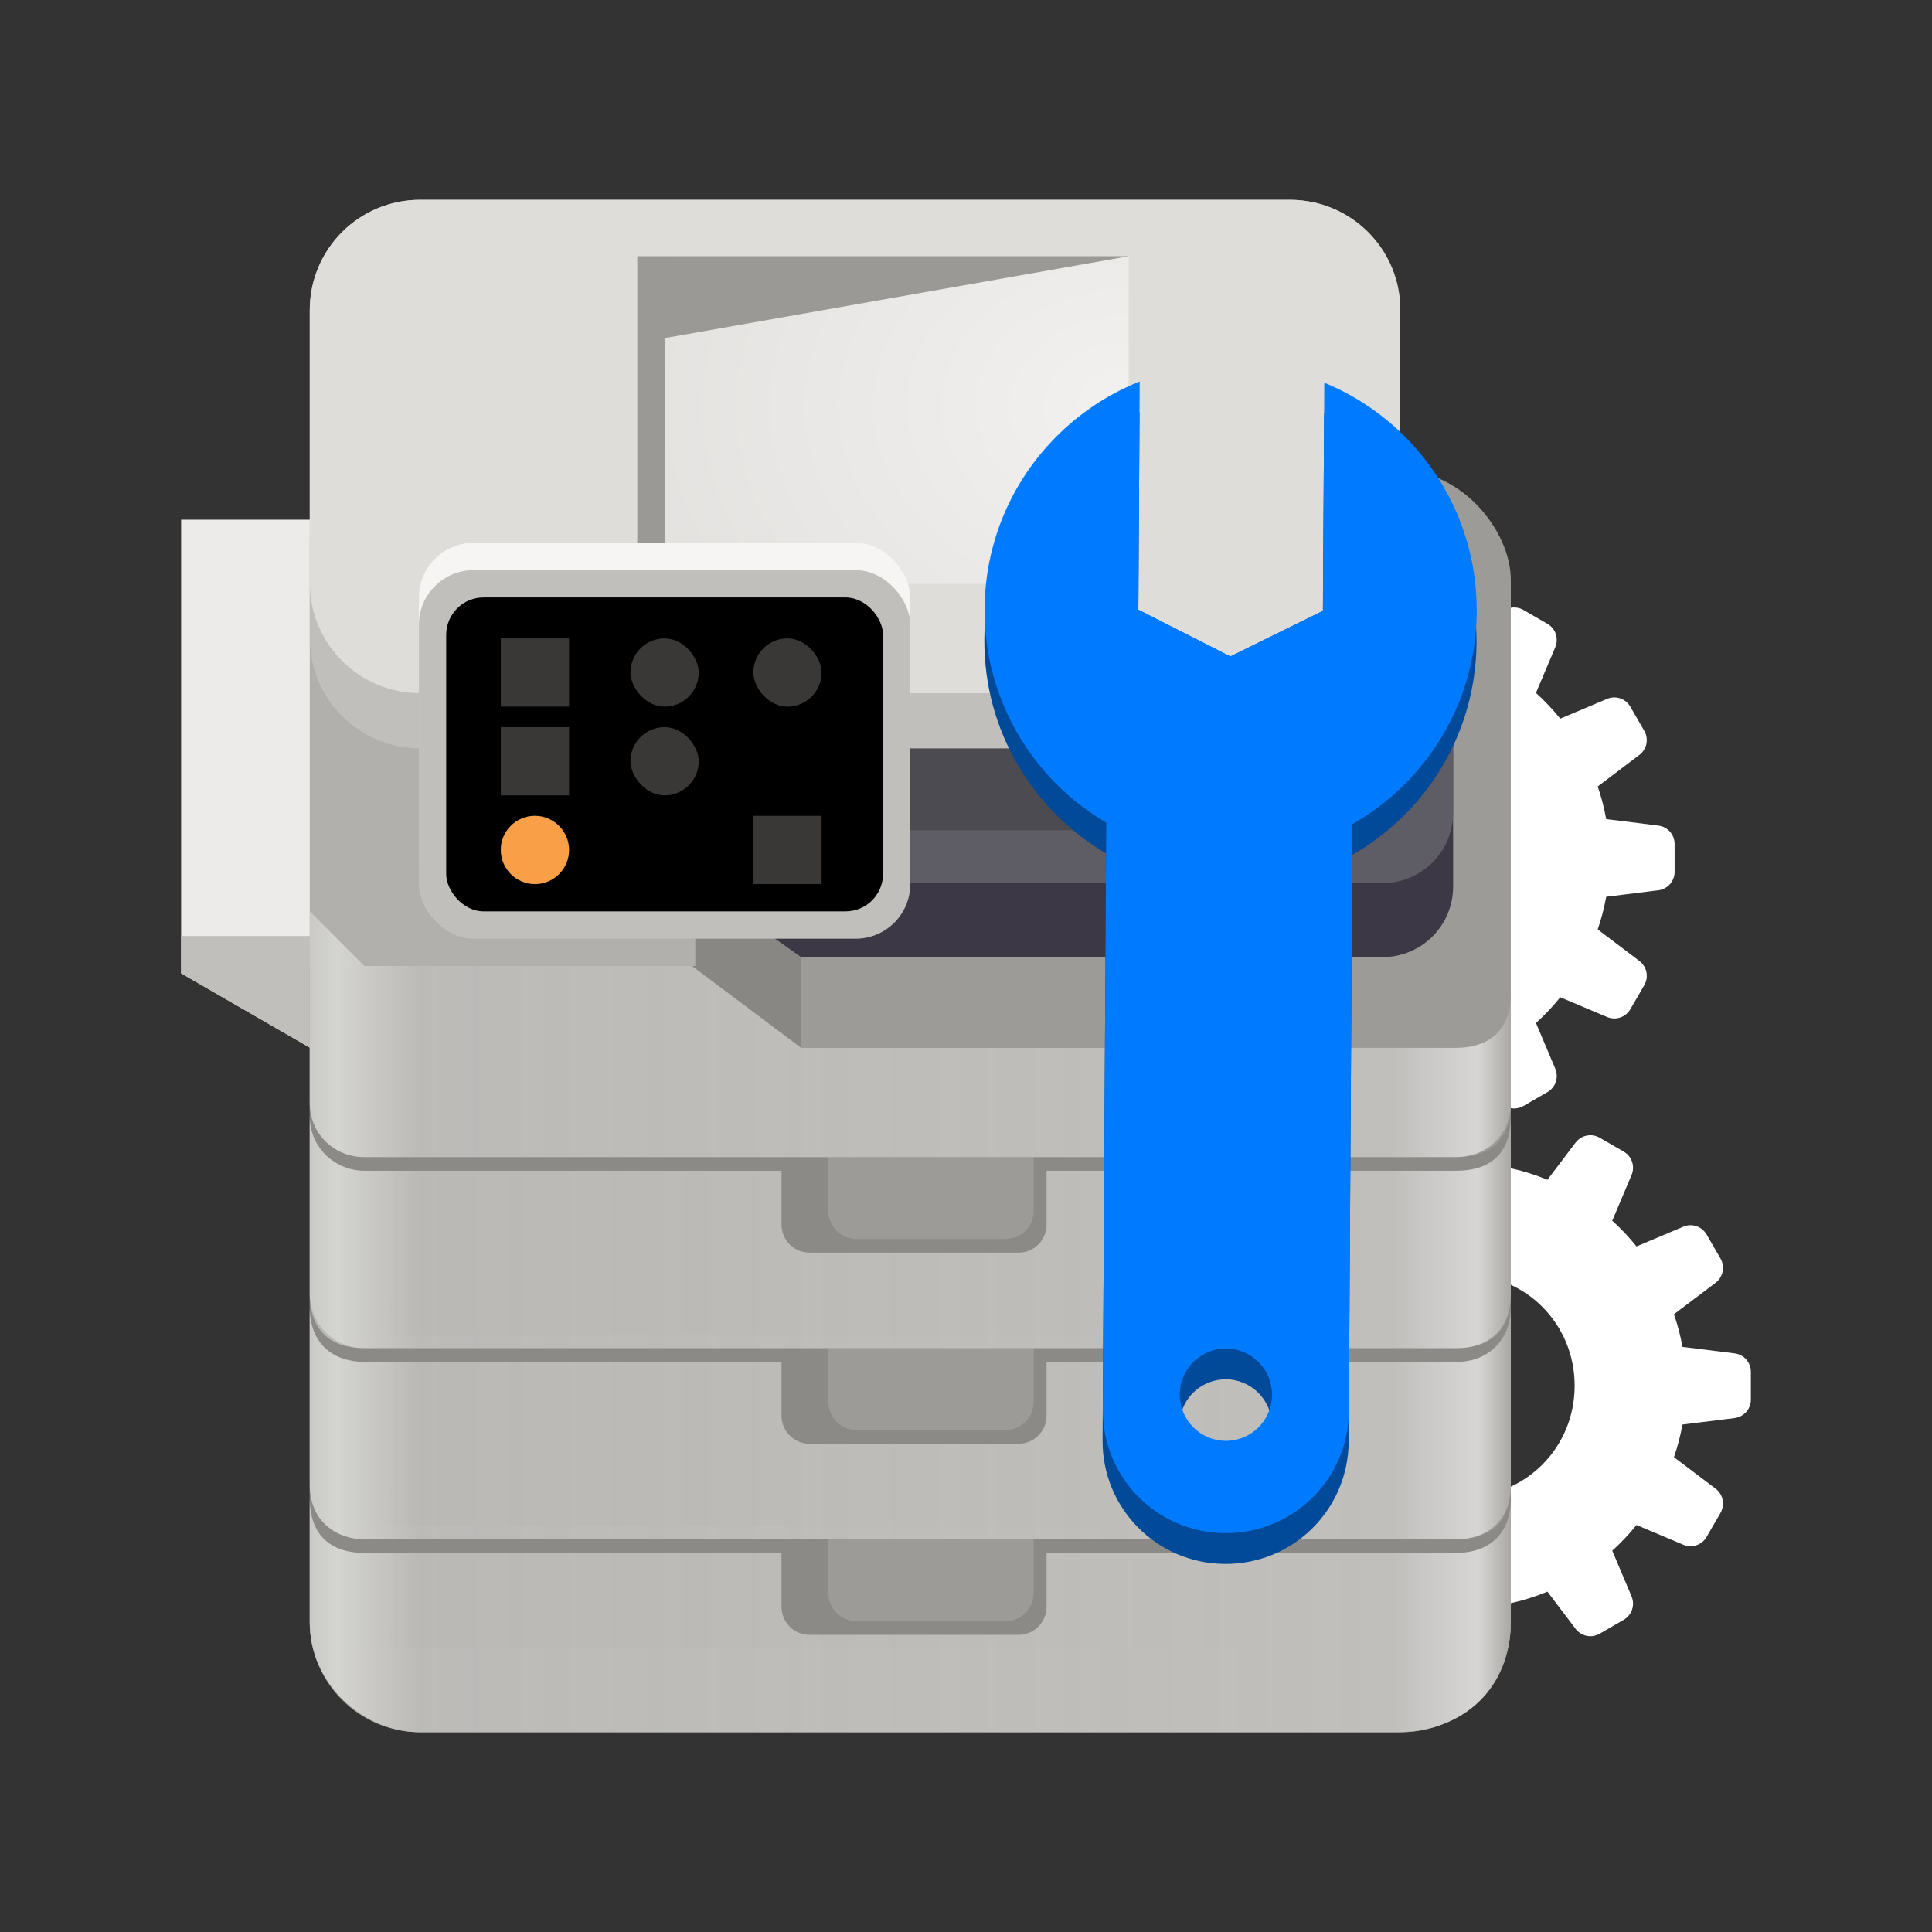 <?xml version="1.0" encoding="UTF-8" standalone="no"?>
<svg
   viewBox="0 0 128 128"
   style="display:inline;enable-background:new"
   version="1.0"
   id="svg11300"
   height="128"
   width="128"
   xmlns:xlink="http://www.w3.org/1999/xlink"
   xmlns="http://www.w3.org/2000/svg"
   xmlns:svg="http://www.w3.org/2000/svg"
   xmlns:rdf="http://www.w3.org/1999/02/22-rdf-syntax-ns#"
   xmlns:cc="http://creativecommons.org/ns#"
   xmlns:dc="http://purl.org/dc/elements/1.1/">
  <rect x="0" y="0" width="128" height="128" fill="#333333" stroke="none"/>
  <title
     id="title4162">Adwaita Icon Template</title>
  <defs
     id="defs3">
    <linearGradient
       id="linearGradient974">
      <stop
         style="stop-color:#004a99;stop-opacity:1;"
         offset="0"
         id="stop962" />
      <stop
         id="stop964"
         offset="0.042"
         style="stop-color:#007bff;stop-opacity:1;" />
      <stop
         style="stop-color:#004a99;stop-opacity:1;"
         offset="0.083"
         id="stop966" />
      <stop
         id="stop968"
         offset="0.917"
         style="stop-color:#004a99;stop-opacity:1;" />
      <stop
         style="stop-color:#007bff;stop-opacity:1;"
         offset="0.958"
         id="stop970" />
      <stop
         style="stop-color:#004a99;stop-opacity:1;"
         offset="1"
         id="stop972" />
    </linearGradient>
    <linearGradient
       y2="44"
       x2="464"
       y1="44"
       x1="48"
       gradientTransform="matrix(0.25,0,0,0.25,0,53)"
       gradientUnits="userSpaceOnUse"
       id="linearGradient1747"
       xlink:href="#linearGradient974" />
    <clipPath
       id="clipPath1784"
       clipPathUnits="userSpaceOnUse">
      <rect
         ry="14"
         rx="14"
         y="202"
         x="36"
         height="28"
         width="60"
         id="rect1786"
         style="opacity:1;vector-effect:none;fill:#3584e4;fill-opacity:1;stroke:none;stroke-width:0.854;stroke-linecap:square;stroke-linejoin:round;stroke-miterlimit:4;stroke-dasharray:none;stroke-dashoffset:0;stroke-opacity:1" />
    </clipPath>
    <linearGradient
       id="b"
       x1="494.68"
       x2="494.68"
       y1="474.1"
       y2="624.51"
       gradientTransform="matrix(0.068,0,0,0.068,-85.319,23.616)"
       gradientUnits="userSpaceOnUse">
      <stop
         stop-color="#fff"
         offset="0"
         id="stop6782" />
      <stop
         stop-color="#c7d7e7"
         offset="1"
         id="stop6784" />
    </linearGradient>
    <linearGradient
       xlink:href="#linearGradient983"
       id="linearGradient1205"
       gradientUnits="userSpaceOnUse"
       gradientTransform="matrix(0.904,0,0,0.904,2.432,-149.425)"
       x1="18.005"
       y1="257.75"
       x2="107.995"
       y2="257.75" />
    <linearGradient
       id="linearGradient983">
      <stop
         style="stop-color:#c0bfbc;stop-opacity:1;"
         offset="0"
         id="stop979" />
      <stop
         id="stop991"
         offset="0.045"
         style="stop-color:#d4d4d1;stop-opacity:1" />
      <stop
         style="stop-color:#c0bfbc;stop-opacity:0.886;"
         offset="0.111"
         id="stop993" />
      <stop
         id="stop989"
         offset="0.905"
         style="stop-color:#c0bfbc;stop-opacity:0.996" />
      <stop
         id="stop987"
         offset="0.974"
         style="stop-color:#d7d6d5;stop-opacity:1" />
      <stop
         style="stop-color:#aaa9a5;stop-opacity:1"
         offset="1"
         id="stop981" />
    </linearGradient>
    <radialGradient
       xlink:href="#linearGradient975"
       id="radialGradient977"
       cx="80"
       cy="194.385"
       fx="80"
       fy="194.385"
       r="17"
       gradientTransform="matrix(2.66,0,0,2.034,-138.008,-368.455)"
       gradientUnits="userSpaceOnUse" />
    <linearGradient
       id="linearGradient975">
      <stop
         style="stop-color:#f2f1f0;stop-opacity:1"
         offset="0"
         id="stop971" />
      <stop
         style="stop-color:#deddda;stop-opacity:1"
         offset="1"
         id="stop973" />
    </linearGradient>
    <linearGradient
       xlink:href="#linearGradient983"
       id="linearGradient1756"
       gradientUnits="userSpaceOnUse"
       gradientTransform="matrix(0.904,0,0,0.904,2.432,-149.425)"
       x1="18.005"
       y1="257.75"
       x2="107.995"
       y2="257.75" />
    <linearGradient
       xlink:href="#linearGradient983"
       id="linearGradient1758"
       gradientUnits="userSpaceOnUse"
       gradientTransform="matrix(0.904,0,0,0.904,2.432,-149.425)"
       x1="18.005"
       y1="257.75"
       x2="107.995"
       y2="257.75" />
    <linearGradient
       xlink:href="#linearGradient983"
       id="linearGradient1760"
       gradientUnits="userSpaceOnUse"
       gradientTransform="matrix(0.904,0,0,0.904,2.432,-149.425)"
       x1="18.005"
       y1="257.75"
       x2="107.995"
       y2="257.75" />
  </defs>
  <path
     d="m 116,90.885 c 0,-0.622 -0.461,-1.144 -1.075,-1.22 l -3.459,-0.431 c -0.13,-0.744 -0.32,-1.464 -0.561,-2.162 l 2.765,-2.09 c 0.236,-0.183 0.4,-0.446 0.461,-0.74 0.019,-0.095 0.027,-0.194 0.023,-0.294 -0.008,-0.198 -0.065,-0.393 -0.164,-0.564 l -0.923,-1.594 c -0.309,-0.538 -0.969,-0.763 -1.541,-0.519 l -3.104,1.308 c -0.488,-0.61 -1.026,-1.182 -1.605,-1.704 l 1.281,-3.035 c 0.076,-0.183 0.107,-0.381 0.091,-0.58 -0.008,-0.099 -0.03,-0.194 -0.061,-0.29 -0.095,-0.282 -0.29,-0.522 -0.549,-0.671 l -1.598,-0.923 c -0.538,-0.309 -1.22,-0.172 -1.594,0.324 l -1.865,2.463 c -0.789,-0.328 -1.605,-0.583 -2.452,-0.77 l -0.37,-2.951 c -0.076,-0.614 -0.599,-1.075 -1.22,-1.075 h -1.842 c -0.622,0 -1.144,0.461 -1.22,1.075 l -0.343,2.738 c -0.946,0.118 -1.865,0.332 -2.749,0.625 l -1.594,-2.105 c -0.374,-0.496 -1.056,-0.633 -1.594,-0.324 l -1.598,0.923 c -0.538,0.309 -0.759,0.969 -0.519,1.541 l 0.961,2.28 c -0.801,0.614 -1.537,1.312 -2.196,2.078 l -2.193,-0.927 c -0.572,-0.244 -1.235,-0.019 -1.544,0.519 l -0.919,1.594 c -0.309,0.538 -0.172,1.22 0.32,1.594 l 1.804,1.365 c -0.393,0.969 -0.683,1.99 -0.858,3.047 l -2.2,0.275 c -0.614,0.076 -1.075,0.602 -1.075,1.22 v 1.846 c 0,0.618 0.461,1.14 1.075,1.22 l 2.2,0.275 c 0.175,1.056 0.465,2.074 0.858,3.043 l -1.804,1.365 c -0.492,0.374 -0.633,1.06 -0.32,1.598 l 0.919,1.594 c 0.309,0.538 0.972,0.759 1.544,0.519 l 2.193,-0.927 c 0.66,0.763 1.396,1.46 2.196,2.078 l -0.961,2.276 c -0.24,0.572 -0.019,1.232 0.519,1.544 l 1.598,0.923 c 0.538,0.309 1.22,0.172 1.594,-0.324 l 1.594,-2.105 c 0.885,0.294 1.804,0.503 2.749,0.625 l 0.343,2.734 c 0.076,0.614 0.599,1.079 1.22,1.079 h 1.842 c 0.622,0 1.144,-0.465 1.22,-1.079 l 0.37,-2.948 c 0.847,-0.187 1.663,-0.446 2.452,-0.77 l 1.865,2.463 c 0.374,0.496 1.056,0.633 1.594,0.324 l 1.598,-0.923 c 0.259,-0.153 0.454,-0.389 0.549,-0.675 0.03,-0.095 0.053,-0.191 0.061,-0.29 0.015,-0.198 -0.015,-0.397 -0.091,-0.58 l -1.281,-3.031 c 0.58,-0.526 1.117,-1.098 1.605,-1.704 l 3.104,1.308 c 0.572,0.24 1.232,0.019 1.541,-0.519 l 0.923,-1.594 c 0.099,-0.175 0.156,-0.366 0.164,-0.564 0.004,-0.099 -0.004,-0.198 -0.023,-0.297 -0.061,-0.294 -0.225,-0.553 -0.461,-0.736 l -2.765,-2.09 c 0.24,-0.702 0.431,-1.422 0.561,-2.162 l 3.459,-0.431 C 115.539,93.871 116,93.349 116,92.731 Z m -5.052,-34.967 c 0,-0.618 -0.461,-1.144 -1.075,-1.22 l -3.459,-0.431 c -0.133,-0.74 -0.32,-1.464 -0.561,-2.162 l 2.761,-2.09 c 0.24,-0.183 0.404,-0.442 0.465,-0.736 0.019,-0.099 0.027,-0.198 0.023,-0.297 -0.008,-0.198 -0.065,-0.389 -0.164,-0.561 l -0.923,-1.598 c -0.309,-0.538 -0.969,-0.763 -1.541,-0.519 l -3.104,1.308 c -0.492,-0.606 -1.03,-1.182 -1.609,-1.704 l 1.281,-3.031 c 0.076,-0.183 0.111,-0.385 0.091,-0.58 -0.008,-0.099 -0.027,-0.198 -0.057,-0.29 -0.095,-0.286 -0.294,-0.526 -0.553,-0.675 l -1.594,-0.923 c -0.538,-0.309 -1.224,-0.172 -1.598,0.324 l -1.865,2.463 c -0.786,-0.328 -1.605,-0.583 -2.452,-0.77 L 94.65,39.48 C 94.574,38.862 94.047,38.401 93.43,38.401 h -1.846 c -0.618,0 -1.144,0.461 -1.22,1.079 l -0.339,2.734 c -0.946,0.118 -1.868,0.332 -2.749,0.625 l -1.594,-2.105 c -0.374,-0.496 -1.06,-0.633 -1.598,-0.324 l -1.594,0.923 c -0.538,0.309 -0.759,0.972 -0.519,1.544 l 0.961,2.276 c -0.801,0.614 -1.537,1.312 -2.196,2.078 L 78.543,46.305 C 77.971,46.061 77.307,46.282 76.999,46.824 l -0.923,1.598 c -0.309,0.534 -0.172,1.216 0.324,1.594 l 1.804,1.365 c -0.393,0.969 -0.683,1.987 -0.858,3.043 l -2.2,0.275 c -0.618,0.076 -1.079,0.599 -1.079,1.22 v 1.846 c 0,0.618 0.461,1.14 1.079,1.22 l 2.2,0.275 c 0.175,1.056 0.465,2.074 0.858,3.043 l -1.804,1.365 c -0.496,0.374 -0.633,1.06 -0.324,1.598 l 0.923,1.594 c 0.309,0.538 0.972,0.759 1.544,0.519 l 2.193,-0.927 c 0.66,0.763 1.396,1.46 2.196,2.078 l -0.961,2.28 c -0.24,0.568 -0.019,1.232 0.519,1.541 l 1.594,0.923 c 0.538,0.309 1.224,0.172 1.598,-0.324 l 1.594,-2.105 c 0.881,0.294 1.804,0.503 2.749,0.625 l 0.339,2.738 c 0.08,0.614 0.602,1.075 1.22,1.075 h 1.846 c 0.618,0 1.14,-0.461 1.22,-1.075 l 0.366,-2.951 c 0.847,-0.187 1.666,-0.446 2.452,-0.77 l 1.865,2.463 c 0.374,0.496 1.06,0.633 1.598,0.324 l 1.594,-0.923 c 0.259,-0.149 0.458,-0.389 0.553,-0.671 0.03,-0.095 0.05,-0.194 0.057,-0.29 0.019,-0.198 -0.015,-0.397 -0.091,-0.58 l -1.281,-3.035 c 0.58,-0.526 1.117,-1.094 1.609,-1.704 l 3.104,1.308 c 0.568,0.24 1.232,0.019 1.541,-0.519 l 0.923,-1.594 c 0.099,-0.175 0.156,-0.366 0.164,-0.564 0.004,-0.099 -0.004,-0.198 -0.023,-0.294 -0.061,-0.297 -0.225,-0.557 -0.465,-0.74 L 105.853,61.577 c 0.24,-0.698 0.427,-1.422 0.561,-2.162 l 3.459,-0.431 c 0.614,-0.08 1.075,-0.602 1.075,-1.22 z m -6.624,35.89 c 0,4.114 -3.26,7.375 -7.379,7.375 -4.118,0 -7.375,-3.26 -7.375,-7.375 0,-4.118 3.256,-7.375 7.375,-7.375 4.118,0 7.379,3.256 7.379,7.375 z M 99.268,56.841 c 0,4.118 -3.256,7.375 -7.375,7.375 -4.118,0 -7.375,-3.256 -7.375,-7.375 0,-4.118 3.256,-7.375 7.375,-7.375 4.118,0 7.375,3.256 7.375,7.375 z m 0,0"
     fill="#f6f5f4"
     id="path856"
     style="display:inline;fill:#ffffff;fill-opacity:1;stroke-width:0.976;enable-background:new" />
  <rect
     style="display:inline;fill:#9c9b98;fill-opacity:1;stroke:none;stroke-width:0.226;stroke-linecap:butt;stroke-linejoin:miter;stroke-miterlimit:4;stroke-dasharray:none;stroke-dashoffset:0;stroke-opacity:1;marker:none;marker-start:none;marker-mid:none;marker-end:none;paint-order:normal;enable-background:new"
     id="rect8104-3"
     width="79.573"
     height="83.577"
     x="20.523"
     y="31.184"
     rx="7.235"
     ry="7.235" />
  <path
     style="display:inline;fill:#898784;fill-opacity:1;stroke:none;stroke-width:0.904;stroke-linecap:butt;stroke-linejoin:miter;stroke-miterlimit:4;stroke-dasharray:none;stroke-dashoffset:0;stroke-opacity:1;marker:none;marker-start:none;marker-mid:none;marker-end:none;paint-order:normal;enable-background:new"
     d="m 53.075,69.426 -7.235,-5.426 V 37.785 h 7.235 z"
     id="path957" />
  <path
     style="display:inline;fill:#ecebe9;fill-opacity:1;stroke:none;stroke-width:0.904;stroke-linecap:butt;stroke-linejoin:miter;stroke-miterlimit:4;stroke-dasharray:none;stroke-dashoffset:0;stroke-opacity:1;marker:none;marker-start:none;marker-mid:none;marker-end:none;paint-order:normal;enable-background:new"
     d="M 28.33,34.43 H 12 v 30.055 l 16.627,9.6 z"
     id="path8113" />
  <path
     id="path949"
     d="M 28.33,62.013 H 12 v 2.472 l 16.627,9.6 z"
     style="display:inline;fill:#c0bfbc;fill-opacity:1;stroke:none;stroke-width:0.904;stroke-linecap:butt;stroke-linejoin:miter;stroke-miterlimit:4;stroke-dasharray:none;stroke-dashoffset:0;stroke-opacity:1;marker:none;marker-start:none;marker-mid:none;marker-end:none;paint-order:normal;enable-background:new" />
  <path
     style="display:inline;fill:#3d3846;fill-opacity:1;stroke:none;stroke-width:0.904;stroke-linecap:butt;stroke-linejoin:miter;stroke-miterlimit:4;stroke-dasharray:none;stroke-dashoffset:0;stroke-opacity:1;marker:none;marker-start:none;marker-mid:none;marker-end:none;paint-order:normal;enable-background:new"
     d="m 44.197,35.753 h 47.399 c 2.591,0 4.677,2.086 4.677,4.677 v 18.303 c 0,2.591 -2.086,4.677 -4.677,4.677 H 53.075 L 39.521,53.836 V 40.429 c 0,-2.591 2.086,-4.677 4.677,-4.677 z"
     id="rect1043" />
  <rect
     style="display:inline;fill:#b1b0ac;fill-opacity:1;stroke:none;stroke-width:0.904;stroke-linecap:butt;stroke-linejoin:miter;stroke-miterlimit:4;stroke-dasharray:none;stroke-dashoffset:0;stroke-opacity:1;marker:none;marker-start:none;marker-mid:none;marker-end:none;paint-order:normal;enable-background:new"
     id="rect947"
     width="25.544"
     height="28.023"
     x="20.522"
     y="35.976"
     rx="0"
     ry="0" />
  <rect
     style="display:inline;fill:#5e5c64;fill-opacity:1;stroke:none;stroke-width:0.904;stroke-linecap:butt;stroke-linejoin:miter;stroke-miterlimit:4;stroke-dasharray:none;stroke-dashoffset:0;stroke-opacity:1;marker:none;marker-start:none;marker-mid:none;marker-end:none;paint-order:normal;enable-background:new"
     id="rect1039"
     width="56.753"
     height="27.657"
     x="39.521"
     y="30.855"
     rx="4.677"
     ry="4.677" />
  <path
     id="path1045"
     d="m 43.326,18.665 h 42.13 c 4.053,0 7.34,3.263 7.316,7.316 V 44.943 L 81.414,55.007 H 43.326 c -4.053,0 -7.316,-3.263 -7.316,-7.316 V 25.981 c 0,-4.053 3.263,-7.316 7.316,-7.316 z"
     style="display:inline;fill:#000000;fill-opacity:0.181;stroke:none;stroke-width:0.904;stroke-linecap:butt;stroke-linejoin:miter;stroke-miterlimit:4;stroke-dasharray:none;stroke-dashoffset:0;stroke-opacity:1;marker:none;marker-start:none;marker-mid:none;marker-end:none;paint-order:normal;enable-background:new" />
  <path
     style="display:inline;fill:#c0bfbc;fill-opacity:1;stroke:none;stroke-width:0.904;stroke-linecap:butt;stroke-linejoin:miter;stroke-miterlimit:4;stroke-dasharray:none;stroke-dashoffset:0;stroke-opacity:1;marker:none;marker-start:none;marker-mid:none;marker-end:none;paint-order:normal;enable-background:new"
     d="m 27.839,13.239 h 57.617 c 4.053,0 7.34,3.263 7.316,7.316 V 39.516 L 81.414,49.581 h -53.575 c -4.053,0 -7.316,-3.263 -7.316,-7.316 V 20.555 c 0,-4.053 3.263,-7.316 7.316,-7.316 z"
     id="rect8106" />
  <path
     style="display:inline;fill:#9c9b98;fill-opacity:1;stroke:none;stroke-width:0.226;stroke-linecap:butt;stroke-linejoin:miter;stroke-miterlimit:4;stroke-dasharray:none;stroke-dashoffset:0;stroke-opacity:1;marker:none;marker-start:none;marker-mid:none;marker-end:none;paint-order:normal;enable-background:new"
     d="m 20.522,64 v 43.445 c 0,4.053 3.263,7.316 7.316,7.316 h 64.942 c 4.053,0 7.316,-3.263 7.316,-7.316 V 69.426 H 53.075 l -7.235,-5.426 z"
     id="rect8108" />
  <path
     id="path1253"
     d="m 20.523,98.365 v 7.2 c 0,2.722 1.688,3.617 3.613,3.617 h 72.377 c 2.082,0 3.584,-1.218 3.584,-3.617 v -7.2 c 0,2.685 -1.565,3.617 -3.613,3.617 H 68.48 v 3.568 c 0,1.03 -0.828,1.858 -1.858,1.858 h -9.88 c -1.03,0 -1.858,-0.828 -1.858,-1.858 v -3.568 H 24.136 c -1.854,0 -3.613,-1.453 -3.613,-3.617 z"
     style="display:inline;fill:#000000;fill-opacity:0.11;stroke:none;stroke-width:0.904;stroke-linecap:butt;stroke-linejoin:miter;stroke-miterlimit:4;stroke-dasharray:none;stroke-dashoffset:0;stroke-opacity:1;marker:none;marker-start:none;marker-mid:none;marker-end:none;paint-order:normal;enable-background:new" />
  <path
     style="display:inline;fill:url(#linearGradient1756);fill-opacity:1;stroke:none;stroke-width:0.904;stroke-linecap:butt;stroke-linejoin:miter;stroke-miterlimit:4;stroke-dasharray:none;stroke-dashoffset:0;stroke-opacity:1;marker:none;marker-start:none;marker-mid:none;marker-end:none;paint-order:normal;enable-background:new"
     d="m 20.523,99.269 v 8.259 c 0,3.957 3.472,7.233 7.315,7.233 H 92.527 c 4.422,0 7.57,-2.906 7.57,-7.316 v -8.176 c 0,2.361 -1.425,3.617 -3.663,3.617 H 69.337 v 3.568 c 0,1.03 -0.828,1.858 -1.858,1.858 H 53.635 c -1.03,0 -1.858,-0.828 -1.858,-1.858 v -3.568 H 24.136 c -2,0 -3.613,-0.975 -3.613,-3.617 z"
     id="path945" />
  <path
     id="path8121"
     d="m 27.839,13.239 h 57.617 c 4.053,0 7.316,3.263 7.316,7.316 V 35.859 L 81.414,45.923 h -53.575 c -4.053,0 -7.316,-3.263 -7.316,-7.316 V 20.555 c 0,-4.053 3.263,-7.316 7.316,-7.316 z"
     style="display:inline;fill:#deddda;fill-opacity:1;stroke:none;stroke-width:0.904;stroke-linecap:butt;stroke-linejoin:miter;stroke-miterlimit:4;stroke-dasharray:none;stroke-dashoffset:0;stroke-opacity:1;marker:none;marker-start:none;marker-mid:none;marker-end:none;paint-order:normal;enable-background:new" />
  <rect
     style="display:inline;fill:#9a9996;fill-opacity:1;stroke:none;stroke-width:0.904;stroke-linecap:butt;stroke-linejoin:miter;stroke-miterlimit:4;stroke-dasharray:none;stroke-dashoffset:0;stroke-opacity:1;marker:none;marker-start:none;marker-mid:none;marker-end:none;paint-order:normal;enable-background:new"
     id="rect955"
     width="1.809"
     height="23.513"
     x="42.223"
     y="16.974" />
  <path
     style="display:inline;fill:url(#radialGradient977);fill-opacity:1;stroke:none;stroke-width:0.904;stroke-linecap:butt;stroke-linejoin:miter;stroke-miterlimit:4;stroke-dasharray:none;stroke-dashoffset:0;stroke-opacity:1;marker:none;marker-start:none;marker-mid:none;marker-end:none;paint-order:normal;enable-background:new"
     d="m 74.779,16.974 -30.748,5.426 V 38.678 h 30.748 z"
     id="path961" />
  <rect
     ry="3.617"
     rx="3.617"
     y="35.965"
     x="27.753"
     height="24.417"
     width="32.556"
     id="rect8133"
     style="display:inline;fill:#f6f5f4;fill-opacity:1;stroke:none;stroke-width:0.904;stroke-linecap:butt;stroke-linejoin:miter;stroke-miterlimit:4;stroke-dasharray:none;stroke-dashoffset:0;stroke-opacity:1;marker:none;marker-start:none;marker-mid:none;marker-end:none;paint-order:normal;enable-background:new" />
  <rect
     style="display:inline;fill:#c0bfbc;fill-opacity:1;stroke:none;stroke-width:0.904;stroke-linecap:butt;stroke-linejoin:miter;stroke-miterlimit:4;stroke-dasharray:none;stroke-dashoffset:0;stroke-opacity:1;marker:none;marker-start:none;marker-mid:none;marker-end:none;paint-order:normal;enable-background:new"
     id="rect8125"
     width="32.556"
     height="24.417"
     x="27.753"
     y="37.774"
     rx="3.617"
     ry="3.617" />
  <rect
     y="39.582"
     x="29.562"
     height="20.8"
     width="28.939"
     id="rect8127"
     style="display:inline;fill:#000000;fill-opacity:1;stroke:none;stroke-width:0.904;stroke-linecap:butt;stroke-linejoin:miter;stroke-miterlimit:4;stroke-dasharray:none;stroke-dashoffset:0;stroke-opacity:1;marker:none;marker-start:none;marker-mid:none;marker-end:none;paint-order:normal;enable-background:new"
     rx="2.478"
     ry="2.478" />
  <path
     id="path1247"
     d="m 20.523,73.043 v 11.756 c 0,2.722 1.688,3.617 3.613,3.617 h 72.377 c 2.082,0 3.584,-1.218 3.584,-3.617 V 73.043 c 0,2.685 -1.565,3.617 -3.613,3.617 H 68.48 v 3.568 c 0,1.03 -0.828,1.858 -1.858,1.858 h -9.88 c -1.03,0 -1.858,-0.828 -1.858,-1.858 V 76.66 H 24.136 c -1.854,0 -3.613,-1.453 -3.613,-3.617 z"
     style="display:inline;fill:#000000;fill-opacity:0.11;stroke:none;stroke-width:0.904;stroke-linecap:butt;stroke-linejoin:miter;stroke-miterlimit:4;stroke-dasharray:none;stroke-dashoffset:0;stroke-opacity:1;marker:none;marker-start:none;marker-mid:none;marker-end:none;paint-order:normal;enable-background:new" />
  <path
     style="display:inline;fill:url(#linearGradient1758);fill-opacity:1;stroke:none;stroke-width:0.904;stroke-linecap:butt;stroke-linejoin:miter;stroke-miterlimit:4;stroke-dasharray:none;stroke-dashoffset:0;stroke-opacity:1;marker:none;marker-start:none;marker-mid:none;marker-end:none;paint-order:normal;enable-background:new"
     d="m 20.523,73.947 v 11.756 c 0,2.722 1.688,3.617 3.613,3.617 h 72.377 c 2.082,0 3.584,-1.218 3.584,-3.617 V 73.947 c 0,2.685 -1.565,3.617 -3.613,3.617 H 69.337 v 3.568 c 0,1.03 -0.828,1.858 -1.858,1.858 H 53.635 c -1.03,0 -1.858,-0.828 -1.858,-1.858 V 77.565 H 24.136 c -1.854,0 -3.613,-1.453 -3.613,-3.617 z"
     id="rect8131" />
  <path
     style="display:inline;fill:#000000;fill-opacity:0.11;stroke:none;stroke-width:0.904;stroke-linecap:butt;stroke-linejoin:miter;stroke-miterlimit:4;stroke-dasharray:none;stroke-dashoffset:0;stroke-opacity:1;marker:none;marker-start:none;marker-mid:none;marker-end:none;paint-order:normal;enable-background:new"
     d="m 20.523,85.704 v 11.756 c 0,2.722 1.688,3.617 3.613,3.617 h 72.377 c 2.082,0 3.584,-1.218 3.584,-3.617 V 85.704 c 0,2.685 -1.565,3.617 -3.613,3.617 H 68.48 v 3.568 c 0,1.03 -0.828,1.858 -1.858,1.858 h -9.88 c -1.03,0 -1.858,-0.828 -1.858,-1.858 V 89.321 H 24.136 c -1.854,0 -3.613,-1.453 -3.613,-3.617 z"
     id="path1251" />
  <path
     id="path943"
     d="m 20.523,86.608 v 11.756 c 0,2.569 1.932,3.617 3.613,3.617 h 72.337 c 2.12,0 3.624,-1.296 3.624,-3.617 V 86.608 c 0,2.199 -1.545,3.617 -3.544,3.617 H 69.337 v 3.568 c 0,1.03 -0.828,1.858 -1.858,1.858 H 53.635 c -1.03,0 -1.858,-0.828 -1.858,-1.858 V 90.226 H 24.136 c -2,0 -3.613,-1.138 -3.613,-3.617 z"
     style="display:inline;fill:url(#linearGradient1760);fill-opacity:1;stroke:none;stroke-width:0.904;stroke-linecap:butt;stroke-linejoin:miter;stroke-miterlimit:4;stroke-dasharray:none;stroke-dashoffset:0;stroke-opacity:1;marker:none;marker-start:none;marker-mid:none;marker-end:none;paint-order:normal;enable-background:new" />
  <path
     id="path951"
     d="m 20.522,60.382 v 12.661 c 0,2.16 1.688,3.617 3.614,3.617 h 72.268 c 2.318,0 3.693,-1.652 3.693,-3.617 v -7.235 c 0,2.641 -1.615,3.617 -3.693,3.617 H 53.075 l -7.235,-5.426 H 24.136 Z"
     style="display:inline;fill:url(#linearGradient1205);fill-opacity:1;stroke:none;stroke-width:0.904;stroke-linecap:butt;stroke-linejoin:miter;stroke-miterlimit:4;stroke-dasharray:none;stroke-dashoffset:0;stroke-opacity:1;marker:none;marker-start:none;marker-mid:none;marker-end:none;paint-order:normal;enable-background:new" />
  <path
     style="display:inline;fill:#9a9996;fill-opacity:1;stroke:none;stroke-width:0.904;stroke-linecap:butt;stroke-linejoin:miter;stroke-miterlimit:4;stroke-dasharray:none;stroke-dashoffset:0;stroke-opacity:1;marker:none;marker-start:none;marker-mid:none;marker-end:none;paint-order:normal;enable-background:new"
     d="m 44.031,16.974 v 5.426 l 30.748,-5.426 z"
     id="path953" />
  <rect
     style="display:inline;opacity:0.417;fill:#898784;fill-opacity:1;stroke:none;stroke-width:0.904;stroke-linecap:butt;stroke-linejoin:miter;stroke-miterlimit:4;stroke-dasharray:none;stroke-dashoffset:0;stroke-opacity:1;marker:none;marker-start:none;marker-mid:none;marker-end:none;paint-order:normal;enable-background:new"
     id="rect1130"
     width="4.522"
     height="4.522"
     x="33.179"
     y="42.295" />
  <rect
     y="42.295"
     x="41.771"
     height="4.522"
     width="4.522"
     id="rect1132"
     style="display:inline;opacity:0.417;fill:#898784;fill-opacity:1;stroke:none;stroke-width:0.904;stroke-linecap:butt;stroke-linejoin:miter;stroke-miterlimit:4;stroke-dasharray:none;stroke-dashoffset:0;stroke-opacity:1;marker:none;marker-start:none;marker-mid:none;marker-end:none;paint-order:normal;enable-background:new"
     rx="2.261"
     ry="2.261" />
  <rect
     style="display:inline;opacity:0.417;fill:#898784;fill-opacity:1;stroke:none;stroke-width:0.904;stroke-linecap:butt;stroke-linejoin:miter;stroke-miterlimit:4;stroke-dasharray:none;stroke-dashoffset:0;stroke-opacity:1;marker:none;marker-start:none;marker-mid:none;marker-end:none;paint-order:normal;enable-background:new"
     id="rect1134"
     width="4.522"
     height="4.522"
     x="49.91"
     y="42.295"
     rx="2.261"
     ry="2.261" />
  <rect
     y="48.174"
     x="33.179"
     height="4.522"
     width="4.522"
     id="rect1136"
     style="display:inline;opacity:0.417;fill:#898784;fill-opacity:1;stroke:none;stroke-width:0.904;stroke-linecap:butt;stroke-linejoin:miter;stroke-miterlimit:4;stroke-dasharray:none;stroke-dashoffset:0;stroke-opacity:1;marker:none;marker-start:none;marker-mid:none;marker-end:none;paint-order:normal;enable-background:new" />
  <rect
     style="display:inline;opacity:0.417;fill:#898784;fill-opacity:1;stroke:none;stroke-width:0.904;stroke-linecap:butt;stroke-linejoin:miter;stroke-miterlimit:4;stroke-dasharray:none;stroke-dashoffset:0;stroke-opacity:1;marker:none;marker-start:none;marker-mid:none;marker-end:none;paint-order:normal;enable-background:new"
     id="rect1138"
     width="4.522"
     height="4.522"
     x="41.771"
     y="48.174"
     rx="2.261"
     ry="2.261" />
  <rect
     style="display:inline;opacity:0.417;fill:#898784;fill-opacity:1;stroke:none;stroke-width:0.904;stroke-linecap:butt;stroke-linejoin:miter;stroke-miterlimit:4;stroke-dasharray:none;stroke-dashoffset:0;stroke-opacity:1;marker:none;marker-start:none;marker-mid:none;marker-end:none;paint-order:normal;enable-background:new"
     id="rect1142"
     width="4.522"
     height="4.522"
     x="33.179"
     y="54.052"
     rx="2.261"
     ry="2.261" />
  <rect
     style="display:inline;opacity:0.417;fill:#898784;fill-opacity:1;stroke:none;stroke-width:0.904;stroke-linecap:butt;stroke-linejoin:miter;stroke-miterlimit:4;stroke-dasharray:none;stroke-dashoffset:0;stroke-opacity:1;marker:none;marker-start:none;marker-mid:none;marker-end:none;paint-order:normal;enable-background:new"
     id="rect1146"
     width="4.522"
     height="4.522"
     x="49.91"
     y="54.052" />
  <circle
     cy="56.313"
     cx="35.44"
     id="circle8069"
     style="display:inline;fill:#ffa348;fill-opacity:0.965;stroke:none;stroke-width:0.754;stroke-linecap:butt;stroke-linejoin:miter;stroke-miterlimit:4;stroke-dasharray:none;stroke-dashoffset:0;stroke-opacity:1;marker:none;marker-start:none;marker-mid:none;marker-end:none;paint-order:normal;enable-background:new"
     r="2.261" />
  <g
     id="g3019"
     transform="translate(-16.028,-78.942)">
    <path
       d="m 86.877,109.089 c -3.426,2.965 -5.602,7.336 -5.633,12.223 -0.035,6.035 3.211,11.324 8.07,14.176 0,0.047 -0.004,0.094 -0.004,0.141 l -0.234,38.723 c -0.027,4.516 3.582,8.176 8.102,8.203 4.52,0.027 8.176,-3.586 8.203,-8.105 l 0.234,-38.719 c 0,-0.051 0,-0.098 -0.004,-0.145 4.891,-2.789 8.203,-8.039 8.242,-14.074 0.039,-6.84 -4.141,-12.723 -10.098,-15.18 l -0.082,13.082 -6.133,3.02 -6.094,-3.094 0.078,-13.082 c -1.188,0.473 -2.305,1.078 -3.336,1.801 -0.457,0.32 -0.895,0.664 -1.316,1.031 z m 8.316,62.016 c 0.547,-0.488 1.27,-0.785 2.059,-0.781 1.688,0.012 3.051,1.387 3.039,3.074 -0.008,1.691 -1.387,3.051 -3.074,3.039 -1.688,-0.008 -3.051,-1.387 -3.039,-3.074 0.004,-0.898 0.398,-1.703 1.016,-2.258 z m 0,0"
       fill="#1a5fb4"
       id="path40"
       style="fill:#004a99;fill-opacity:1" />
    <path
       d="m 86.889,107.05 c -3.426,2.969 -5.602,7.34 -5.629,12.227 -0.039,6.035 3.211,11.324 8.066,14.172 0,0.047 -0.004,0.094 -0.004,0.141 l -0.23,38.723 c -0.027,4.52 3.582,8.176 8.102,8.203 4.516,0.027 8.172,-3.586 8.199,-8.102 l 0.234,-38.723 c 0,-0.051 0,-0.098 0,-0.145 4.891,-2.789 8.203,-8.039 8.238,-14.074 0.043,-6.84 -4.137,-12.723 -10.098,-15.176 l -0.09,15.117 -6.133,3.02 -6.098,-3.098 0.09,-15.117 c -1.184,0.473 -2.301,1.078 -3.332,1.805 -0.457,0.32 -0.895,0.664 -1.316,1.027 z m 8.316,62.02 c 0.547,-0.492 1.27,-0.789 2.059,-0.785 1.691,0.012 3.051,1.391 3.039,3.078 -0.008,1.688 -1.387,3.047 -3.074,3.039 -1.688,-0.012 -3.047,-1.391 -3.039,-3.078 0.008,-0.895 0.398,-1.699 1.016,-2.254 z m 0,0"
       fill="#62a0ea"
       id="path42"
       style="fill:#007bff;fill-opacity:1" />
  </g>
</svg>
